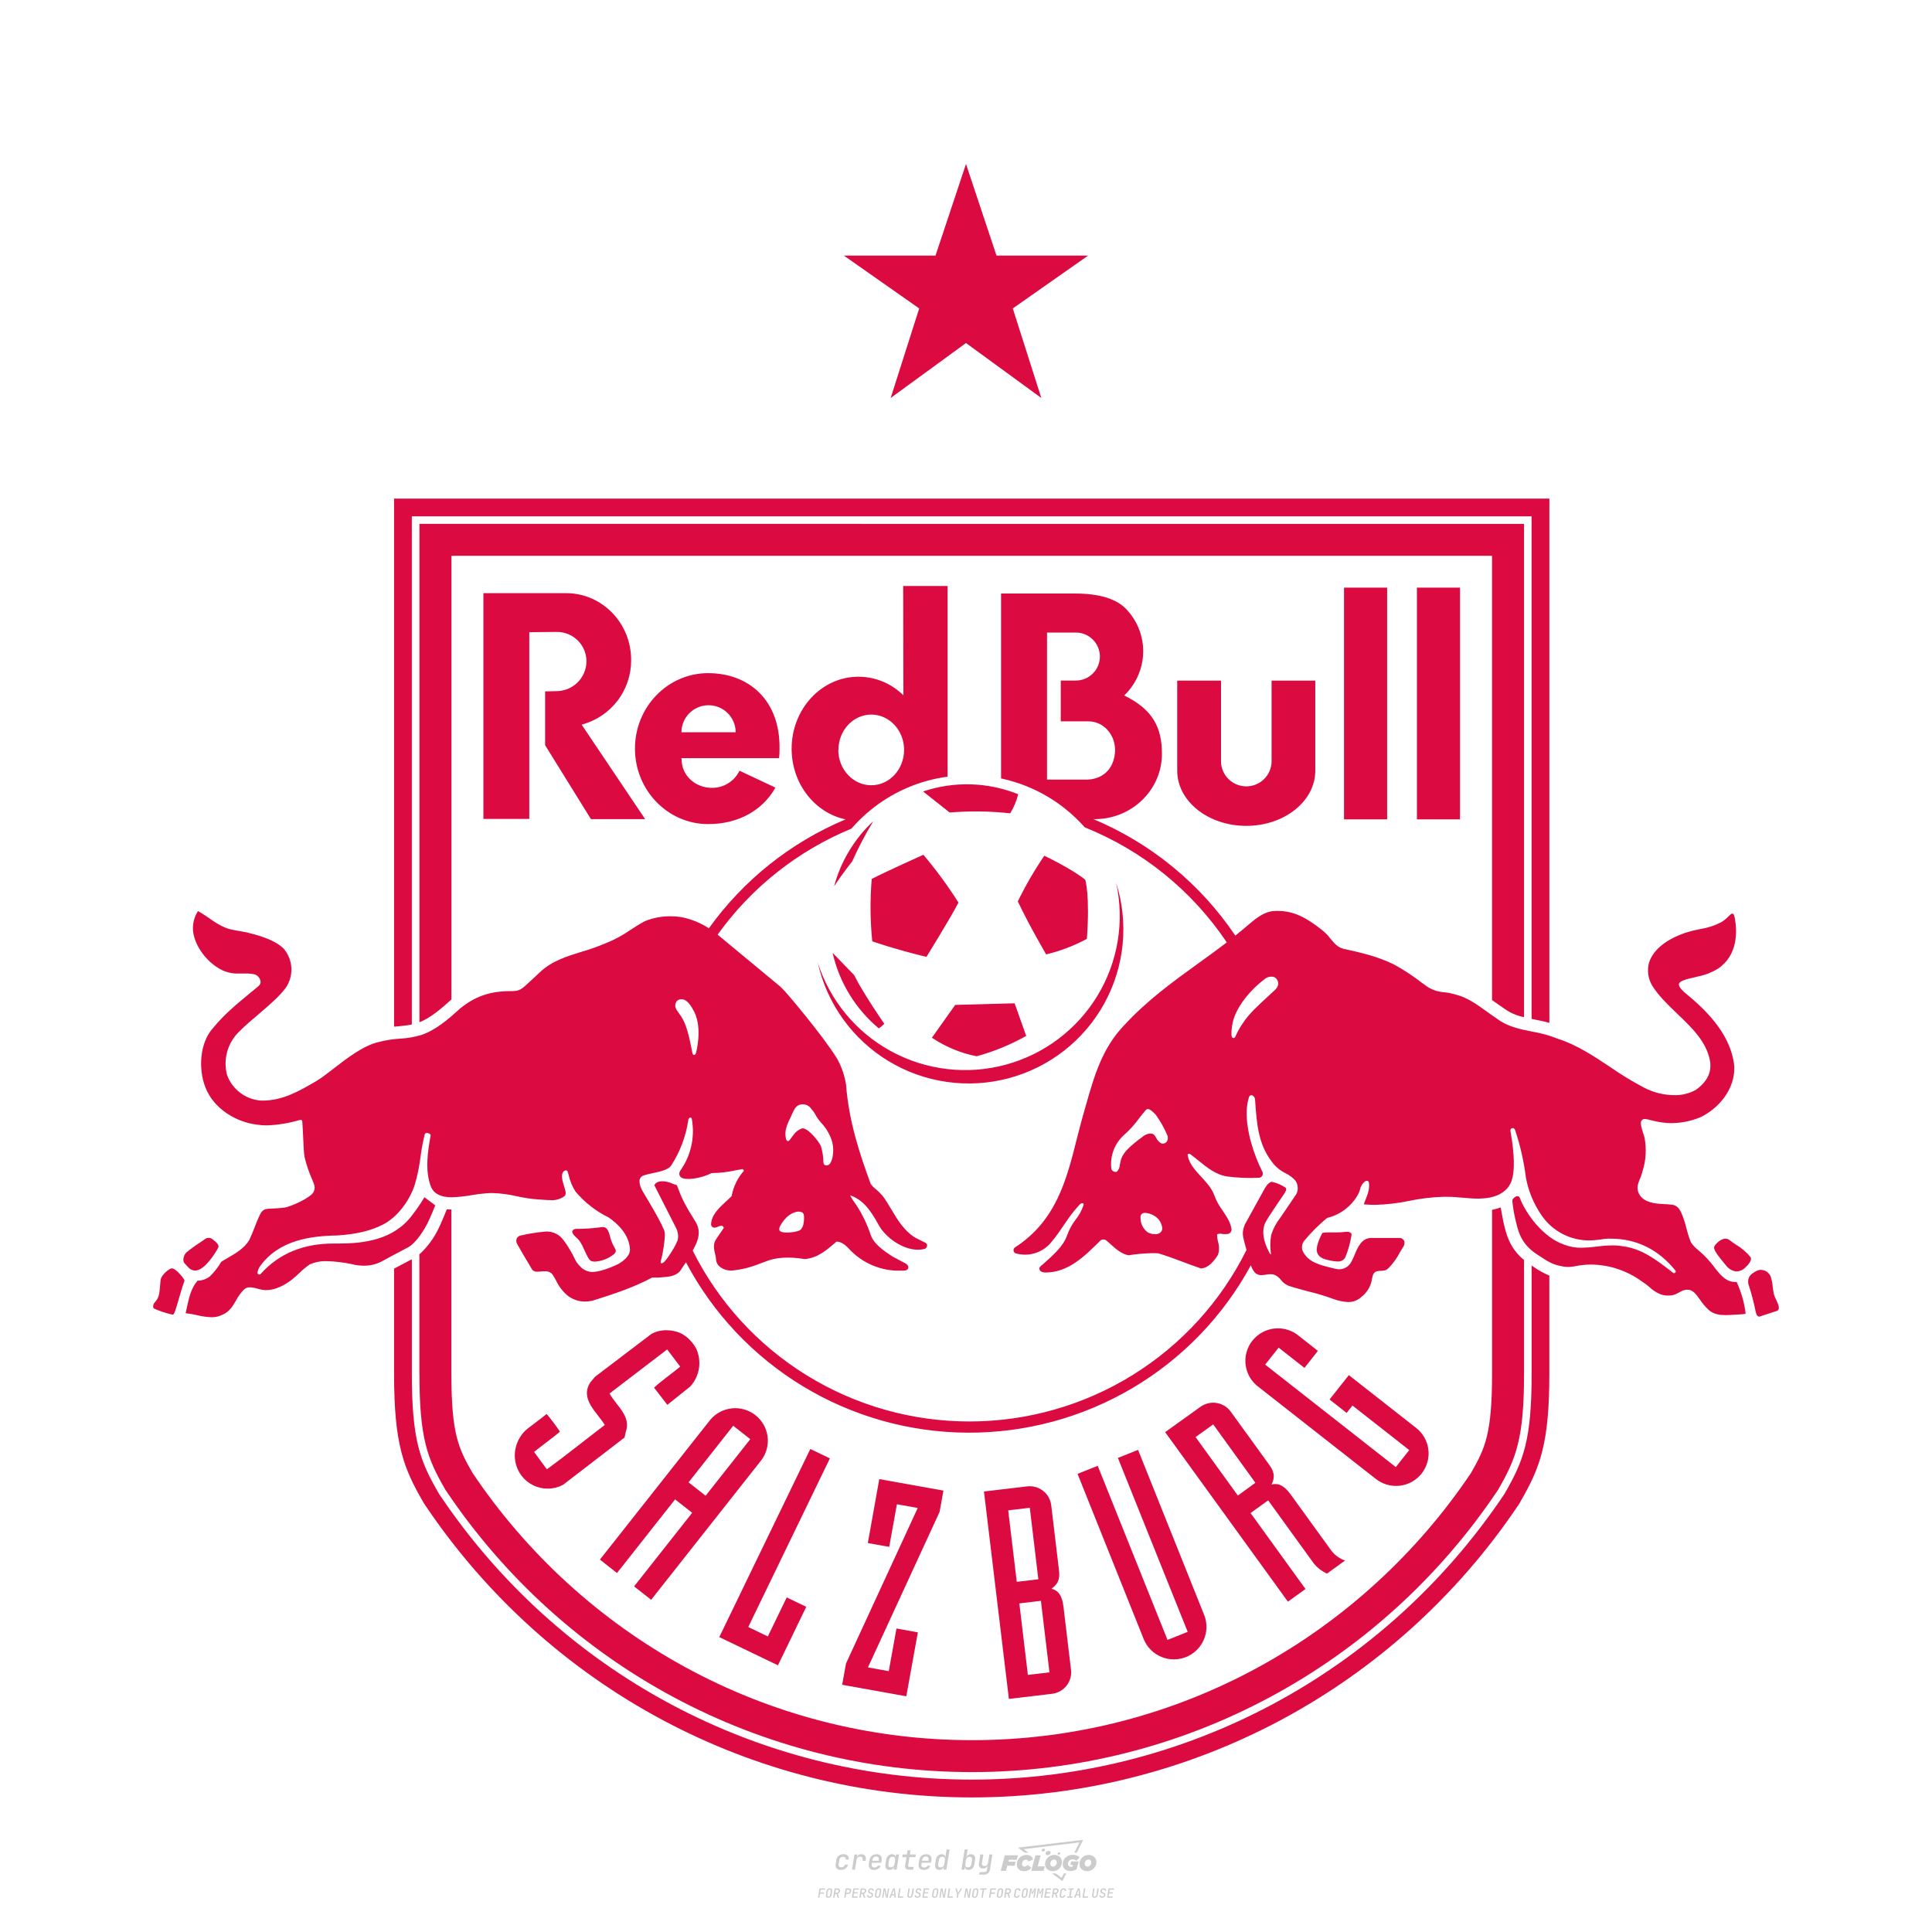<?xml version="1.0" encoding="UTF-8"?>
<svg data-name="图层_1" xmlns="http://www.w3.org/2000/svg" version="1.1" viewBox="0 0 800 800">
  <!-- Created by @FCLOGO 2024-12-14 GMT+8 13:07:04 . https://fclogo.top/ -->
<!-- FOR PERSONAL USE ONLY NOT FOR COMMERCIAL USE -->
  <path d="M348.219,774.301c-.786,0-1.375-.217-1.768-.652-.393-.435-.528-1.03-.406-1.786l.252-1.648c.122-.755.45-1.35.984-1.785.534-.435,1.194-.652,1.98-.652.755,0,1.329.199,1.722.595.393.397.551.938.475,1.625h-1.236c.03-.359-.055-.637-.257-.836-.202-.198-.498-.297-.887-.297-.42,0-.763.117-1.03.349-.267.233-.435.563-.503.99l-.263,1.659c-.069.435-.006.769.189,1.002.195.233.502.349.921.349.389,0,.715-.099.979-.297.263-.198.436-.48.521-.847h1.236c-.137.687-.467,1.231-.99,1.631-.523.401-1.162.6-1.917.6ZM352.797,774.187l.996-6.294h1.19l-.195,1.19c.336-.87.973-1.304,1.911-1.304.671,0,1.169.208,1.493.624.324.416.429.986.315,1.71l-.069.423h-1.27l.057-.32c.069-.45.011-.795-.171-1.036-.183-.24-.477-.361-.881-.361-.405,0-.74.122-1.007.366-.267.245-.435.588-.503,1.03l-.63,3.971h-1.236ZM361.906,774.301c-.77,0-1.346-.223-1.728-.669s-.515-1.036-.401-1.768l.252-1.648c.084-.488.257-.915.521-1.282s.601-.651,1.013-.852c.412-.202.873-.304,1.385-.304.77,0,1.349.224,1.734.669.385.446.517,1.036.395,1.768l-.172,1.121h-3.845l-.092.526c-.153.954.217,1.431,1.11,1.431.717,0,1.175-.248,1.373-.744h1.225c-.168.534-.503.96-1.007,1.276-.504.317-1.091.475-1.763.475ZM361.231,770.216l-.046.286,2.655-.012.046-.286c.069-.466.013-.822-.166-1.07-.179-.248-.486-.372-.921-.372-.443,0-.795.126-1.059.378-.263.252-.433.611-.509,1.076ZM368.326,774.301c-.633,0-1.103-.212-1.408-.635s-.397-1.001-.274-1.734l.274-1.774c.115-.733.393-1.312.836-1.74.442-.427.98-.641,1.613-.641.465,0,.83.119,1.093.354.263.236.391.557.383.962h.023l.172-1.202h1.236l-.996,6.294h-1.225l.195-1.201h-.023c-.122.412-.351.734-.687.967s-.74.349-1.213.349ZM368.932,773.226c.389,0,.715-.119.978-.355.263-.236.429-.572.498-1.007l.252-1.648c.069-.427.01-.761-.177-1.002-.187-.24-.475-.36-.864-.36-.397,0-.725.118-.984.354-.26.236-.423.572-.492,1.007l-.252,1.648c-.069.443-.013.78.166,1.013.179.233.471.349.876.349ZM376.348,774.187c-.572,0-.994-.157-1.264-.469-.271-.312-.361-.751-.269-1.316l.538-3.387h-1.739l.171-1.122h1.74l.275-1.716h1.236l-.275,1.716h2.472l-.183,1.122h-2.461l-.538,3.387c-.076.442.099.664.526.664h1.717l-.172,1.121h-1.774ZM382.504,774.301c-.77,0-1.346-.223-1.728-.669s-.515-1.036-.401-1.768l.252-1.648c.084-.488.257-.915.521-1.282s.601-.651,1.013-.852c.412-.202.873-.304,1.385-.304.77,0,1.349.224,1.734.669.385.446.517,1.036.395,1.768l-.172,1.121h-3.845l-.092.526c-.153.954.217,1.431,1.11,1.431.717,0,1.175-.248,1.373-.744h1.225c-.168.534-.503.96-1.007,1.276-.504.317-1.091.475-1.763.475ZM381.829,770.216l-.046.286,2.655-.012.046-.286c.069-.466.013-.822-.166-1.07-.179-.248-.486-.372-.921-.372-.443,0-.795.126-1.059.378-.263.252-.433.611-.509,1.076ZM388.924,774.301c-.633,0-1.101-.212-1.402-.635-.301-.423-.395-1.001-.28-1.734l.274-1.774c.115-.733.393-1.312.836-1.74.442-.427.98-.641,1.613-.641.465,0,.83.119,1.093.354.263.236.391.557.383.962h.023l.206-1.465.298-1.796h1.236l-1.327,8.354h-1.225l.195-1.201h-.023c-.122.412-.351.734-.687.967s-.74.349-1.213.349ZM389.531,773.226c.389,0,.715-.119.978-.355.263-.236.429-.572.498-1.007l.252-1.648c.076-.427.019-.761-.172-1.002-.191-.24-.48-.36-.87-.36-.397,0-.725.118-.984.354-.26.236-.423.572-.492,1.007l-.252,1.648c-.076.443-.023.78.16,1.013s.477.349.881.349ZM401.017,774.301c-.473,0-.839-.116-1.099-.349-.26-.233-.385-.555-.378-.967h-.011l-.195,1.201h-1.224l1.327-8.354h1.236l-.286,1.796-.274,1.465h.046c.122-.412.353-.735.692-.967.34-.232.742-.349,1.208-.349.633,0,1.1.214,1.402.641.301.428.395,1.007.281,1.74l-.275,1.774c-.115.733-.395,1.31-.841,1.734-.446.423-.982.635-1.608.635ZM400.766,773.226c.397,0,.723-.116.979-.349.256-.233.422-.571.498-1.013l.252-1.648c.069-.435.011-.77-.171-1.007-.183-.236-.473-.354-.87-.354-.389,0-.715.12-.979.36s-.429.574-.498,1.002l-.252,1.648c-.069.435-.011.771.172,1.007.183.236.473.355.87.355ZM405.469,776.247l.172-1.064h1.934c.641,0,1.007-.302,1.099-.905l.103-.675.206-1.19h-.035c-.122.42-.347.744-.675.973-.328.229-.729.343-1.201.343-.626,0-1.093-.201-1.402-.601s-.41-.944-.303-1.631l.584-3.605h1.236l-.561,3.479c-.061.412,0,.732.183.961s.465.343.847.343c.389,0,.717-.122.984-.366.267-.244.431-.584.492-1.018l.538-3.399h1.236l-1.007,6.409c-.099.603-.37,1.078-.812,1.425-.443.347-1.0.521-1.671.521h-1.946ZM417.787,770.085h3.221l.537-1.855h-5.466l-1.708,6.442h2.147l.586-2.099h3.026l.439-1.708h-3.026l.244-.781ZM424.229,772.916c-.586,0-1.025-.39-1.025-1.123,0-.878.634-1.757,1.611-1.757.488,0,.878.244,1.025.781l1.952-.83c-.293-1.171-1.269-1.903-2.635-1.903-2.782,0-4.148,2.147-4.148,3.904s1.269,2.83,3.075,2.83c1.367,0,2.342-.586,2.977-1.415l-1.513-1.171c-.39.439-.83.683-1.318.683ZM430.915,768.231h-2.147l-1.757,6.442h5.124l.488-1.855h-2.928l1.22-4.587ZM439.748,771.013c0-1.659-1.318-2.928-3.221-2.928-2.196,0-3.807,1.806-3.807,3.807,0,1.659,1.318,2.928,3.221,2.928,2.196,0,3.807-1.806,3.807-3.807ZM434.917,771.696c0-.83.586-1.708,1.513-1.708.781,0,1.171.537,1.171,1.22,0,.83-.586,1.708-1.513,1.708-.781,0-1.171-.537-1.171-1.22ZM443.213,772.233h1.074l-.195.683c-.146.049-.342.098-.586.098-.683,0-1.269-.39-1.269-1.22,0-1.025.732-1.903,1.952-1.903.586,0,1.123.244,1.513.586l1.367-1.367c-.439-.537-1.513-1.074-2.733-1.074-2.587,0-4.295,1.757-4.295,3.855,0,2.05,1.611,2.879,3.221,2.879.927,0,1.855-.293,2.489-.683l.927-3.319h-3.123l-.342,1.464ZM450.777,768.084c-2.196,0-3.807,1.806-3.807,3.807,0,1.659,1.318,2.928,3.221,2.928,2.196,0,3.807-1.806,3.807-3.807,0-1.659-1.318-2.928-3.221-2.928ZM450.338,772.916c-.781,0-1.171-.537-1.171-1.22,0-.83.586-1.708,1.513-1.708.781,0,1.171.537,1.171,1.22,0,.83-.586,1.708-1.513,1.708ZM437.942,767.499c-.049.293.098.488.439.488s.537-.195.634-.488c.049-.244-.098-.488-.439-.488s-.586.244-.634.488ZM432.135,765.498c-.439,0-.732.244-.781.586s.098.586.537.586.732-.244.781-.586c.098-.342-.098-.586-.537-.586ZM433.013,767.303c-.098.537.146.878.83.878.634,0,1.074-.39,1.171-.878s-.146-.878-.83-.878c-.683,0-1.074.39-1.171.878ZM439.602,777.552l-2.44-1.806h-1.513l4.246,3.172,1.611-3.172h-.976l-.927,1.806ZM425.839,767.157l-2.001-1.464,23.132-2.782-2.147,4.246h1.025l2.684-5.319-26.988,3.221,2.782,2.099h1.513ZM338.719,785.785l.609-3.832h2.32l-.084.519h-1.764l-.184,1.145h1.627l-.084.525h-1.617l-.257,1.643h-.567ZM342.97,785.838c-.357,0-.623-.101-.798-.302-.175-.201-.234-.473-.178-.816l.268-1.701c.056-.343.203-.615.441-.816.238-.201.535-.302.892-.302s.623.1.798.299c.175.199.236.471.184.814l-.268,1.706c-.056.343-.204.615-.444.816-.24.201-.538.302-.895.302ZM343.049,785.334c.193,0,.348-.052.467-.158.119-.105.194-.257.226-.457l.268-1.701c.032-.199.005-.352-.079-.457-.084-.105-.222-.158-.415-.158s-.347.052-.465.158c-.117.105-.192.257-.223.457l-.268,1.701c-.032.2-.005.352.079.457s.22.158.409.158ZM344.996,785.785l.609-3.832h1.202c.238,0,.439.046.604.139.165.093.283.223.357.391s.091.366.052.593c-.038.259-.14.484-.304.675-.165.191-.366.321-.604.391l.535,1.643h-.619l-.478-1.575h-.541l-.247,1.575h-.567ZM345.888,783.707h.635c.189,0,.349-.056.48-.168.131-.112.211-.262.239-.451.032-.193,0-.345-.094-.459-.095-.114-.236-.171-.425-.171h-.635l-.2,1.249ZM349.545,785.785l.609-3.832h1.254c.371,0,.651.105.84.315.189.21.255.49.199.84-.038.234-.122.438-.249.611s-.29.307-.488.402c-.198.095-.419.142-.664.142h-.693l-.241,1.522h-.567ZM350.432,783.754h.693c.192,0,.357-.059.493-.176.136-.117.22-.274.252-.47s-.002-.352-.1-.47-.245-.176-.441-.176h-.688l-.21,1.291ZM352.747,785.785l.609-3.832h2.252l-.079.504h-1.695l-.173,1.087h1.512l-.079.499h-1.512l-.194,1.239h1.69l-.079.504h-2.252ZM355.843,785.785l.609-3.832h1.202c.238,0,.439.046.604.139.165.093.283.223.357.391s.091.366.052.593c-.038.259-.14.484-.304.675-.165.191-.366.321-.604.391l.535,1.643h-.619l-.478-1.575h-.541l-.247,1.575h-.567ZM356.736,783.707h.635c.189,0,.349-.056.48-.168.131-.112.211-.262.239-.451.032-.193,0-.345-.094-.459-.095-.114-.236-.171-.425-.171h-.635l-.2,1.249ZM360.132,785.838c-.385,0-.674-.095-.866-.286-.192-.191-.264-.451-.215-.779h.567c-.028.175.011.312.116.412.105.1.266.149.483.149.203,0,.37-.049.501-.147.131-.098.211-.233.239-.404.021-.15.001-.279-.06-.386-.061-.107-.158-.181-.291-.223l-.457-.136c-.266-.08-.462-.217-.588-.409-.126-.192-.17-.42-.131-.682.035-.21.112-.394.231-.551s.273-.28.462-.367.402-.131.64-.131c.35,0,.616.095.798.286.182.191.248.444.2.759h-.567c.028-.168-.003-.3-.092-.396-.089-.096-.23-.144-.422-.144-.189,0-.343.045-.462.134-.119.089-.189.214-.21.375-.025.151-.007.279.052.386s.158.181.294.223l.467.147c.262.081.456.217.58.409.124.193.165.422.123.688-.035.217-.116.406-.241.567-.126.161-.288.286-.485.375-.198.089-.419.134-.664.134ZM363.265,785.838c-.357,0-.623-.101-.798-.302-.175-.201-.234-.473-.178-.816l.268-1.701c.056-.343.203-.615.441-.816.238-.201.535-.302.892-.302s.623.1.798.299c.175.199.236.471.184.814l-.268,1.706c-.056.343-.204.615-.444.816-.24.201-.538.302-.895.302ZM363.344,785.334c.193,0,.348-.052.467-.158.119-.105.194-.257.226-.457l.268-1.701c.032-.199.005-.352-.079-.457-.084-.105-.222-.158-.415-.158s-.347.052-.465.158c-.117.105-.192.257-.223.457l-.268,1.701c-.032.2-.005.352.079.457s.22.158.409.158ZM365.275,785.785l.609-3.832h.709l.619,3.186c.007-.098.017-.217.029-.357.012-.14.027-.285.045-.435.018-.151.037-.289.058-.415l.315-1.979h.525l-.609,3.832h-.709l-.614-3.186c-.007.095-.017.209-.029.344s-.027.276-.045.423c-.018.147-.037.283-.058.409l-.315,2.01h-.53ZM368.225,785.785l1.585-3.832h.745l.373,3.832h-.562l-.073-.971h-1.087l-.388.971h-.593ZM369.385,784.342h.871l-.089-1.102c-.018-.196-.03-.365-.037-.509-.007-.143-.011-.243-.011-.299-.018.056-.052.156-.102.299s-.115.311-.192.504l-.441,1.107ZM371.721,785.785l.609-3.832h.567l-.525,3.312h1.674l-.079.52h-2.247ZM376.678,785.838c-.367,0-.634-.101-.8-.302-.166-.201-.221-.475-.165-.821l.436-2.761h.567l-.436,2.755c-.032.196-.008.35.071.462.079.112.214.168.407.168.193,0,.347-.056.465-.168.117-.112.192-.266.223-.462l.435-2.755h.567l-.436,2.761c-.056.35-.2.625-.433.824-.233.199-.533.299-.9.299ZM379.844,785.838c-.385,0-.674-.095-.866-.286-.192-.191-.264-.451-.215-.779h.567c-.028.175.011.312.116.412.105.1.266.149.483.149.203,0,.37-.049.501-.147.131-.098.211-.233.239-.404.021-.15.001-.279-.06-.386-.061-.107-.158-.181-.291-.223l-.457-.136c-.266-.08-.462-.217-.588-.409-.126-.192-.17-.42-.131-.682.035-.21.112-.394.231-.551s.273-.28.462-.367.402-.131.64-.131c.35,0,.616.095.798.286.182.191.248.444.2.759h-.567c.028-.168-.003-.3-.092-.396-.089-.096-.23-.144-.422-.144-.189,0-.343.045-.462.134-.119.089-.189.214-.21.375-.025.151-.007.279.052.386s.158.181.294.223l.467.147c.262.081.456.217.58.409.124.193.165.422.123.688-.035.217-.116.406-.241.567-.126.161-.288.286-.485.375-.198.089-.419.134-.664.134ZM381.906,785.785l.609-3.832h2.252l-.079.504h-1.695l-.173,1.087h1.512l-.079.499h-1.512l-.194,1.239h1.69l-.079.504h-2.252ZM386.943,785.838c-.357,0-.623-.101-.798-.302-.175-.201-.234-.473-.178-.816l.268-1.701c.056-.343.203-.615.441-.816.238-.201.535-.302.892-.302s.623.1.798.299c.175.199.236.471.184.814l-.268,1.706c-.056.343-.204.615-.444.816-.24.201-.538.302-.895.302ZM387.021,785.334c.193,0,.348-.052.467-.158.119-.105.194-.257.226-.457l.268-1.701c.032-.199.005-.352-.079-.457-.084-.105-.222-.158-.415-.158s-.347.052-.465.158c-.117.105-.192.257-.223.457l-.268,1.701c-.032.2-.005.352.079.457s.22.158.409.158ZM388.953,785.785l.609-3.832h.709l.619,3.186c.007-.098.017-.217.029-.357.012-.14.027-.285.045-.435.018-.151.037-.289.058-.415l.315-1.979h.525l-.609,3.832h-.709l-.614-3.186c-.007.095-.017.209-.029.344s-.027.276-.045.423c-.018.147-.037.283-.058.409l-.315,2.01h-.53ZM392.249,785.785l.609-3.832h.567l-.525,3.312h1.674l-.079.52h-2.247ZM396.117,785.785l.22-1.412-.751-2.42h.577l.446,1.449c.028.095.05.184.066.268.016.084.025.147.029.189.018-.042.046-.105.087-.189.04-.084.088-.173.144-.268l.898-1.449h.598l-1.528,2.42-.22,1.412h-.567ZM399.217,785.785l.609-3.832h.709l.619,3.186c.007-.098.017-.217.029-.357.012-.14.027-.285.044-.435.018-.151.037-.289.058-.415l.315-1.979h.525l-.609,3.832h-.709l-.614-3.186c-.007.095-.017.209-.029.344s-.027.276-.045.423c-.018.147-.037.283-.058.409l-.315,2.01h-.53ZM403.505,785.838c-.357,0-.623-.101-.798-.302-.175-.201-.234-.473-.178-.816l.268-1.701c.056-.343.203-.615.441-.816.238-.201.535-.302.892-.302.357,0,.623.1.798.299.175.199.236.471.184.814l-.268,1.706c-.056.343-.204.615-.444.816-.239.201-.538.302-.895.302ZM403.584,785.334c.193,0,.348-.052.467-.158.119-.105.194-.257.226-.457l.268-1.701c.032-.199.005-.352-.079-.457-.084-.105-.222-.158-.415-.158-.193,0-.347.052-.465.158-.117.105-.191.257-.223.457l-.268,1.701c-.032.2-.005.352.079.457.084.105.22.158.409.158ZM406.381,785.785l.525-3.312h-1.023l.084-.519h2.619l-.084.519h-1.029l-.525,3.312h-.567ZM409.518,785.785l.609-3.832h2.32l-.084.519h-1.764l-.184,1.145h1.627l-.084.525h-1.617l-.257,1.643h-.567ZM413.769,785.838c-.357,0-.623-.101-.798-.302-.175-.201-.234-.473-.178-.816l.268-1.701c.056-.343.203-.615.441-.816.238-.201.535-.302.892-.302.357,0,.623.1.798.299.175.199.236.471.184.814l-.268,1.706c-.056.343-.204.615-.444.816-.239.201-.538.302-.895.302ZM413.848,785.334c.193,0,.348-.052.467-.158.119-.105.194-.257.226-.457l.268-1.701c.032-.199.005-.352-.079-.457-.084-.105-.222-.158-.415-.158-.193,0-.347.052-.465.158-.117.105-.191.257-.223.457l-.268,1.701c-.032.2-.005.352.079.457.084.105.22.158.409.158ZM415.795,785.785l.609-3.832h1.202c.238,0,.439.046.604.139.164.093.283.223.357.391s.091.366.053.593c-.039.259-.14.484-.304.675-.165.191-.366.321-.604.391l.535,1.643h-.619l-.478-1.575h-.541l-.247,1.575h-.567ZM416.688,783.707h.635c.189,0,.349-.056.48-.168.131-.112.211-.262.239-.451.032-.193,0-.345-.095-.459-.094-.114-.236-.171-.425-.171h-.635l-.199,1.249ZM420.905,785.838c-.36,0-.631-.101-.811-.302-.18-.201-.242-.473-.186-.816l.268-1.701c.056-.346.206-.619.449-.819s.545-.299.906-.299c.357,0,.625.101.806.302.18.201.242.473.186.816h-.567c.031-.199.003-.352-.087-.457-.089-.105-.228-.158-.417-.158-.193,0-.351.052-.475.158-.124.105-.202.255-.234.451l-.268,1.706c-.032.2-.003.352.087.457.089.105.23.158.423.158s.35-.052.472-.158.199-.257.231-.457h.567c-.035.228-.115.425-.239.593s-.281.298-.47.388c-.189.091-.402.136-.64.136ZM424.034,785.838c-.357,0-.623-.101-.798-.302-.175-.201-.234-.473-.178-.816l.268-1.701c.056-.343.203-.615.441-.816.238-.201.535-.302.892-.302.357,0,.623.1.798.299.175.199.236.471.184.814l-.268,1.706c-.056.343-.204.615-.444.816-.239.201-.538.302-.895.302ZM424.112,785.334c.193,0,.348-.052.467-.158.119-.105.194-.257.226-.457l.268-1.701c.032-.199.005-.352-.079-.457-.084-.105-.222-.158-.415-.158-.193,0-.347.052-.465.158-.117.105-.191.257-.223.457l-.268,1.701c-.032.2-.005.352.079.457.084.105.22.158.409.158ZM425.965,785.785l.609-3.832h.687l.184,1.228c.021.119.037.23.047.333.011.103.019.183.026.239.018-.056.047-.136.089-.241.042-.105.091-.217.147-.336l.567-1.223h.709l-.609,3.832h-.535l.204-1.291c.025-.168.058-.352.1-.554.042-.201.087-.404.136-.609s.096-.4.142-.585c.045-.185.087-.348.126-.488l-.855,1.863h-.551l-.283-1.863c-.004.136-.011.295-.021.475s-.024.372-.039.575c-.016.203-.035.407-.058.611-.023.205-.048.396-.076.575l-.205,1.291h-.54ZM429.115,785.785l.609-3.832h.687l.184,1.228c.021.119.037.23.047.333.011.103.019.183.026.239.018-.056.047-.136.089-.241.042-.105.091-.217.147-.336l.567-1.223h.709l-.609,3.832h-.535l.204-1.291c.025-.168.058-.352.1-.554.042-.201.087-.404.136-.609s.096-.4.142-.585c.045-.185.087-.348.126-.488l-.855,1.863h-.551l-.283-1.863c-.004.136-.011.295-.021.475s-.024.372-.039.575c-.016.203-.035.407-.058.611-.023.205-.048.396-.076.575l-.205,1.291h-.54ZM432.411,785.785l.609-3.832h2.252l-.079.504h-1.696l-.173,1.087h1.512l-.079.499h-1.512l-.194,1.239h1.69l-.079.504h-2.252ZM435.507,785.785l.609-3.832h1.202c.238,0,.439.046.604.139.164.093.283.223.357.391s.091.366.053.593c-.039.259-.14.484-.304.675-.165.191-.366.321-.604.391l.535,1.643h-.619l-.478-1.575h-.541l-.247,1.575h-.567ZM436.4,783.707h.635c.189,0,.349-.056.48-.168.131-.112.211-.262.239-.451.032-.193,0-.345-.095-.459-.094-.114-.236-.171-.425-.171h-.635l-.199,1.249ZM439.801,785.838c-.36,0-.631-.101-.811-.302-.18-.201-.242-.473-.186-.816l.268-1.701c.056-.346.206-.619.449-.819s.545-.299.906-.299c.357,0,.625.101.806.302.18.201.242.473.186.816h-.567c.031-.199.003-.352-.087-.457-.089-.105-.228-.158-.417-.158-.193,0-.351.052-.475.158-.124.105-.202.255-.234.451l-.268,1.706c-.032.2-.003.352.087.457.089.105.23.158.423.158s.35-.052.472-.158.199-.257.231-.457h.567c-.035.228-.115.425-.239.593s-.281.298-.47.388c-.189.091-.402.136-.64.136ZM441.879,785.785l.079-.504h.777l.446-2.824h-.777l.084-.504h2.126l-.084.504h-.777l-.446,2.824h.777l-.079.504h-2.126ZM444.74,785.785l1.585-3.832h.745l.373,3.832h-.562l-.073-.971h-1.087l-.388.971h-.593ZM445.9,784.342h.871l-.089-1.102c-.017-.196-.03-.365-.037-.509-.007-.143-.01-.243-.01-.299-.018.056-.052.156-.102.299s-.115.311-.192.504l-.441,1.107ZM448.235,785.785l.609-3.832h.567l-.525,3.312h1.674l-.079.52h-2.247ZM453.193,785.838c-.368,0-.634-.101-.8-.302-.166-.201-.221-.475-.165-.821l.436-2.761h.567l-.436,2.755c-.032.196-.008.35.071.462.079.112.214.168.407.168s.347-.056.465-.168c.117-.112.192-.266.223-.462l.436-2.755h.567l-.436,2.761c-.056.35-.2.625-.433.824-.233.199-.533.299-.9.299ZM456.358,785.838c-.385,0-.674-.095-.866-.286-.193-.191-.264-.451-.215-.779h.567c-.028.175.011.312.115.412.105.1.266.149.483.149.203,0,.37-.049.501-.147s.211-.233.239-.404c.021-.15.001-.279-.06-.386s-.158-.181-.291-.223l-.457-.136c-.266-.08-.462-.217-.588-.409-.126-.192-.17-.42-.131-.682.035-.21.112-.394.231-.551s.273-.28.462-.367c.189-.087.402-.131.64-.131.35,0,.616.095.798.286.182.191.248.444.199.759h-.567c.028-.168-.003-.3-.092-.396-.089-.096-.23-.144-.423-.144-.189,0-.343.045-.462.134-.119.089-.189.214-.21.375-.025.151-.007.279.052.386s.158.181.294.223l.467.147c.262.081.456.217.58.409.124.193.165.422.124.688-.035.217-.116.406-.241.567-.126.161-.288.286-.485.375-.198.089-.419.134-.664.134ZM458.421,785.785l.609-3.832h2.252l-.079.504h-1.696l-.173,1.087h1.512l-.079.499h-1.512l-.194,1.239h1.69l-.079.504h-2.252Z" style="fill: #ccc;"/>
  <path d="M462.16,365.501c3.558,16.043.773,32.835-7.775,46.883-8.549,14.047-22.203,24.266-38.12,28.531-15.917,4.265-32.87,2.246-47.331-5.636-14.462-7.883-25.316-21.02-30.305-36.68,1.867,8.419,5.427,16.374,10.464,23.384,5.037,7.01,11.446,12.93,18.841,17.402,7.395,4.472,15.623,7.405,24.186,8.619,8.563,1.215,17.285.688,25.638-1.55,8.353-2.238,16.165-6.14,22.963-11.471,6.799-5.331,12.443-11.98,16.592-19.545,4.149-7.566,6.718-15.891,7.551-24.473.833-8.583-.087-17.244-2.705-25.462h0ZM382.254,327.743l10.972,8.7c8.345-.694,16.737-.581,25.061.336,1.522-2.443,2.646-5.111,3.329-7.905-12.561-5.054-26.522-5.465-39.361-1.156v.025ZM363.889,425.83c.828-.544,1.593-1.177,2.281-1.889,0,0-8.864-12.789-12.468-20.147,0,0-5.897-6.078-8.94-9.247,2.76,12.237,9.481,23.229,19.126,31.283ZM424.931,428.95l-4.8-13.498-24.599.659-9.65,13.585c5.598,3.761,11.892,6.373,18.514,7.681,7.167-1.956,14.064-4.785,20.534-8.426h0ZM450.053,388.767c1.334-18.245-.673-24.485-.673-24.485-5.423-4.449-16.956-9.943-16.956-9.943-4.113,6.032-7.78,12.354-10.972,18.917,4.987,10.465,11.744,21.936,11.744,21.936,5.875-1.404,11.541-3.563,16.857-6.425h0ZM396.878,373.741c-4.382-6.923-9.235-13.538-14.525-19.799,0,0-15.634,7.01-21.394,10.018-.716,8.593-.64,17.234.224,25.814,0,0,9.089,3.231,22.442,6.45-.05,0,9.824-15.797,13.253-22.484ZM345.387,366.98c1.247-1.864,4.152-6.115,7.481-10.291,2.571-5.721,5.486-11.283,8.727-16.654-7.817,7.301-13.431,16.633-16.208,26.946ZM261.34,273.23c0-15.25-12.044-27.617-26.905-27.617h-34.274v93.489h19.001v-77.331l11.333-.099c1.621-.021,3.229.28,4.732.886,1.502.606,2.869,1.505,4.018,2.644,1.149,1.139,2.059,2.495,2.676,3.989.618,1.494.929,3.095.918,4.711-.018,1.641-.361,3.262-1.011,4.77-.649,1.507-1.592,2.872-2.772,4.015-1.181,1.143-2.578,2.041-4.109,2.643-1.531.603-3.167.896-4.812.865l-4.413.099v22.272l18.976,30.624h22.442l-26.294-39.126c5.921-1.567,11.15-5.056,14.862-9.915,3.712-4.858,5.694-10.811,5.636-16.918h0ZM293.21,278.736c-16.719,0-30.284,13.983-30.284,31.233s13.565,31.271,30.297,31.271c12.767,0,22.716-5.891,27.853-15.113l-14.874-6.997c-1.028,2.157-2.657,3.974-4.694,5.233s-4.393,1.905-6.789,1.864c-6.882,0-12.468-5.208-12.468-11.633,0-.423-.162-.249-.113-.659h40.471c.128-1.305.186-2.616.175-3.927.274-20.247-12.854-31.271-29.574-31.271ZM282.176,303.208c0-2.966,1.183-5.811,3.287-7.909,2.104-2.098,4.958-3.276,7.935-3.276s5.83,1.178,7.935,3.276c2.104,2.098,3.286,4.943,3.286,7.909h-22.442ZM574.383,243.327h-17.854v95.95h17.854v-95.95ZM604.567,243.327h-17.854v95.95h17.854v-95.95ZM526.532,315.538c-.094,2.705-1.237,5.268-3.19,7.148-1.953,1.881-4.562,2.932-7.277,2.932s-5.324-1.051-7.276-2.932c-1.953-1.88-3.096-4.443-3.19-7.148v-33.707h-18.141v37.286c0,12.628,12.805,22.856,28.589,22.856s28.588-10.229,28.588-22.856v-37.286h-18.104v33.707ZM173.679,216.928v206.379c4.588-1.827,8.889-5.506,13.254-9.458v-183.709h430.887v183.945l.685.497c1.359.97,2.743,1.976,4.127,2.871l.187.124.175.137c2.416,1.716,5.17,2.902,8.079,3.48v-204.266H173.679ZM173.68,568.785c0,26.672,3.217,35.037,10.56,47.764l.224.398.262.373c48.998,72.931,130.363,116.469,217.663,116.469s168.639-43.501,217.65-116.469l.249-.373.224-.385c7.343-12.727,10.56-21.129,10.56-47.776v-47.03c-6.047-4.972-7.393-10.85-8.415-15.225l-.287-1.243v-.112c-.461-2.324-.761-3.977-.947-5.208-1.165.441-2.367.778-3.591,1.007v67.786c0,25.093-2.917,30.997-8.727,41.188-44.884,66.743-120.676,110.615-206.641,110.615s-161.869-43.848-206.754-110.59c-5.872-10.192-8.802-16.158-8.802-41.189v-67.96c-.649,0-1.247,0-1.883-.075l-.187.447c-.499,1.243-2.144,5.307-3.229,7.457-1.921,4.068-4.623,7.721-7.955,10.751v49.392l.025-.013ZM634.216,524.029v44.744c0,27.43-3.341,36.043-10.972,49.329l-.274.485-.312.46c-49.597,73.801-131.934,117.849-220.268,117.849s-170.697-44.048-220.281-117.849l-.312-.46-.287-.497c-7.63-13.236-10.972-21.899-10.972-49.317v-47.341l-2.132,1.118-.337.187c-1.446.746-3.129,1.628-4.887,2.585v43.5c0,29.059,3.828,38.877,11.957,52.971l.411.709.449.671c50.956,75.815,135.587,121.105,226.391,121.105s175.41-45.278,226.365-121.105l.461-.671.374-.734c8.129-14.082,11.957-23.901,11.957-52.971v-40.604c-2.289-.952-4.463-2.157-6.483-3.592l-.848-.572ZM165.539,424.91c1.795-.187,3.479-.373,4.987-.683v-210.431h463.678v208.106l1.334.273c1.907.385,3.952.795,6.022,1.355v-217.067H163.182v218.659l2.082-.187.275-.025ZM559.433,510.618c-.219-.196-.475-.345-.754-.439-.279-.094-.574-.131-.867-.108-.178-.013-.357-.013-.536,0-1.294.168-2.598.251-3.903.249h-3.503c-.706-.01-1.412.048-2.107.174h-.15l-.075.124c-.1.187-2.606,4.574-2.269,7.321.362,2.983,3.417,3.592,5.723,4.051.9.21,1.819.327,2.743.348.652.081,1.315-.033,1.903-.327.588-.294,1.076-.756,1.401-1.326,1.213-2.948,2.079-6.026,2.581-9.172.042-.153.048-.315.016-.47-.033-.156-.102-.301-.203-.425ZM724.809,520.474c-1.671-2.023-3.683-3.735-5.949-5.058-.797-.498-1.563-1.042-2.297-1.628l-.399-.285c-.449-.388-1.032-.6-1.633-.597-2.253,0-4.734,2.697-4.784,3.641,0,1.355,1.867,3.729,4.411,6.786l.551.647c.487.672,1.101,1.239,1.816,1.666.709.427,1.5.706,2.322.82h0c.728.003,1.449-.143,2.114-.427.671-.284,1.272-.702,1.778-1.226.943-.883,2.993-3.008,2.069-4.338ZM735.403,538.049c-.354-.685-.645-1.401-.873-2.138-.222-1.007-.361-2.076-.487-3.095-.114-1.516-.424-3.011-.918-4.449-.367-.749-.937-1.383-1.639-1.832s-1.519-.697-2.354-.716c-.576-.004-1.145.128-1.658.385-2.493,1.243-3.949,2.561-3.55,5.357,1.19,3.603,2.171,7.272,2.943,10.987.095.622.506,2.623,1.481,2.623h.228l7.126-2.337c.171-.044.323-.125.456-.236.133-.112.24-.253.31-.41.411-.982-.342-2.585-1.063-4.139ZM254.422,516.547c-.218-.363-.418-.736-.598-1.118-.536-1.14-.954-2.331-1.247-3.555-.635-2.212-1.184-4.114-3.565-3.729-3.448.486-6.928.723-10.411.708,0,0-1.247,0-1.558.808-.312.808.523,1.79,1.508,2.684.569.487,1.083,1.032,1.534,1.628.761,1.215,1.42,2.491,1.97,3.815,1.009,2.212,1.87,4.114,2.88,4.425.465.141.948.208,1.433.199,2.848-.208,5.567-1.265,7.805-3.033,1.247-1.131.835-1.852.249-2.834ZM87.953,513.104l-.187-.149c-.426-.272-.925-.407-1.431-.389-.505.018-.994.188-1.4.489l-1.795,1.243c-2.059,1.314-4.041,2.746-5.935,4.287-.742.73-1.187,1.709-1.247,2.747-.096.583.038,1.18.374,1.666.174.199,1.683,1.877,2.007,2.15.665.597,1.524.937,2.419.957.71-.02,1.405-.203,2.032-.535,3.666-1.852,7.481-8.638,7.618-9.035.399-1.156-.86-2.163-2.456-3.431ZM75.833,529.2c-.748-1.069-3.267-4.002-4.675-4.002-.119,0-.237.021-.349.062-1.957.807-4.214,3.331-4.326,4.835-.499,6.587-.686,7.283-2.494,9.296-.499.559-.848,1.852-.274,2.424,2.478,1.114,5.064,1.972,7.718,2.56h.137c.598-.173,1.072-1.653,2.381-6.214.711-2.486,1.509-5.208,2.406-7.718.062-.162.075-.411-.524-1.243ZM722.803,543.704c-.551-4.38-1.766-8.651-3.607-12.665l-.089-.211h-.222c-4.126.261-6.695-3.082-9.164-6.301-1.854-2.491-3.993-4.761-6.373-6.761-1.247-.937-2.323-2.076-3.19-3.368-.747-1.886-1.361-3.821-1.835-5.792-.437-1.616-.848-3.132-1.247-4.176-.089-.211-.171-.423-.247-.646-.749-1.989-1.659-4.462-4.24-4.897-1.34-.183-2.688-.291-4.039-.323-3.741-.161-7.481-.807-9.401-3.467-1.783-2.486-1.047-4.723,0-7.159.411-.972.748-1.973,1.01-2.995,1.418-4.52,1.688-9.32.785-13.97-.162-.633-.374-1.243-.573-1.864-.549-1.628-1.247-4.101-.773-4.86.129-.301.354-.551.64-.711.287-.16.618-.22.943-.172.723.043,1.436.185,2.119.423.511.137.911.211,1.384.323,2.338.583,4.734.904,7.144.957,4.256.007,8.469-.839,12.392-2.485,7.183-3.481,14.264-11.31,13.916-21.005-.949-9.831-7.043-19.327-18.701-29.046l-.873-.721c-1.512-1.243-3.319-2.809-3.369-4.213-.049-1.404,3.565-2.237,5.849-2.759l1.392-.323.589-.162c2.949-.577,5.765-1.671,8.328-3.231,8.29-5.543,7.98-15.337,7.043-20.719,0-.137-.076-.323-.127-.522-.145-.696-.335-1.578-.981-1.578-.24.013-.462.121-.626.298l-.759.696c-.956.996-2.038,1.869-3.215,2.598-2.772,1.417-5.759,2.378-8.841,2.846-1.974.368-3.924.858-5.835,1.466-8.229,2.834-13.34,6.985-15.174,12.354-.441,1.627-.546,3.327-.308,4.995.237,1.669.814,3.272,1.692,4.712,2.693,4.238,6.596,7.954,10.361,11.559,5.935,5.667,12.067,11.521,13.491,19.488.772,4.636-1.12,8.539-5.771,11.919-2.74,1.551-5.854,2.329-9.003,2.249-4.389-.029-8.708-1.107-12.593-3.144-4.829-2.551-9.496-5.394-13.976-8.514-6.77-4.511-13.777-9.172-21.544-11.646-3.446-1.395-7.038-2.399-10.71-2.995-5.137-1.044-10.448-2.113-14.7-5.431-1.459-.958-2.917-2.001-4.314-3.021-3.877-2.784-7.867-5.668-12.393-6.811-1.626-.503-3.295-.852-4.987-1.044-2.465-.144-4.853-.904-6.945-2.212-.973-.683-1.945-1.404-2.917-2.113-3.482-2.69-7.176-5.097-11.046-7.196-6.396-3.182-13.228-4.822-20.846-6.475-2.431-.572-3.94-2.411-5.548-4.35-1.016-1.368-2.225-2.583-3.591-3.604-5.872-4.649-11.221-7.731-18.054-7.731-.635,0-1.247,0-1.92.075-3.603.248-7.119,2.971-9.463,4.971-2.032,1.778-4.127,3.493-6.234,5.17-14.456-21.45-34.89-38.217-58.785-48.236h1.122c15.111-.261,27.279-12.316,27.279-27.007,0-10.689-3.591-18.32-15.622-24.186,2.467-2.364,4.434-5.196,5.785-8.329,1.351-3.133,2.059-6.505,2.082-9.916.011-6.22-2.28-12.225-6.433-16.866-4.251-4.971-11.794-7.109-21.98-7.109h-30.447v76.585c9.691,2.057,18.766,6.338,26.507,12.504h0c.686.547,1.359,1.118,2.032,1.69l.374.323c.537.485,1.073.97,1.596,1.467l.424.397c1.297,1.235,2.543,2.523,3.74,3.865,23.957,9.628,44.448,26.23,58.798,47.64-3.803,2.908-7.655,5.704-11.446,8.426-10.61,7.656-21.569,15.574-30.945,25.777-9.213,9.483-12.567,21.34-15.822,32.8-.473,1.69-.947,3.381-1.446,5.071-.873,3.119-1.683,6.351-2.493,9.47-4.227,16.915-8.603,33.794-25.547,44.743-.216.146-.386.349-.493.586-.106.237-.145.499-.112.756.034.258.139.501.302.703.164.202.381.354.626.441,2.618.735,5.394.697,7.99-.11,2.596-.808,4.901-2.35,6.635-4.439,4.426-5.17,6.67-10.167,11.794-15.635.175-.174.761-.734,1.247-.585.487.149.511.311.337.932-.744,2.169-1.863,4.192-3.304,5.978-1.45,1.879-2.591,3.977-3.379,6.215-1.633,4.847-6.234,8.7-10.174,12.23-.373.245-.713.537-1.01.87-.374.46-.361.671-.361.671-.112,1.069.735,1.716,2.493,1.79,9.5,0,16.208-6.725,22.779-13.237.144-.142.315-.253.504-.326.189-.073.391-.106.593-.096.359-.038.721.022,1.047.174.778.578,1.516,1.209,2.207,1.889,2.132,1.902,4.339,3.865,7.207,4.449h.099c3.239-.513,6.509-.803,9.787-.87.91,0,1.807,0,2.581.087,3.466,1.044,6.932,2.337,10.274,3.591,2.356.895,4.8,1.802,7.244,2.635h.063c3.154-.112,5.436-3.045,7.082-5.642.568-1.754.568-3.641,0-5.394-.249-1.017-.375-2.061-.374-3.107.72-.262,1.502-.301,2.244-.112.742.087,1.49.087,2.232,0,.249-.057.483-.162.69-.31.208-.148.384-.335.518-.552.134-.216.225-.456.265-.707.041-.251.032-.507-.028-.755-.623-3.157-2.207-5.108-3.74-7.532-1.422-1.895-2.556-3.989-3.367-6.215-1.047-2.896-3.266-5.294-5.398-7.619-2.494-2.684-4.813-5.232-5.511-8.464,0,0-.225-.683,0-.945.224-.261.91,0,.91,0,1.135.833,2.281,1.752,3.391,2.66,3.591,2.909,7.318,5.928,11.844,6.612,4.417.589,8.877.776,13.328.559.256-.025.504-.108.725-.24.221-.133.41-.313.553-.526.143-.214.237-.456.275-.711.037-.254.018-.514-.057-.76-1.986-3.938-3.586-8.059-4.775-12.304-.96-3.343-3.067-12.156-.91-18.792.048-.242.176-.461.363-.621.188-.16.425-.253.671-.262h.162c.357.139.668.371.901.674.233.302.378.663.421,1.042l.062.87c.636,9.048,1.247,17.599,6.795,24.858,1.456,2.05,3.401,3.708,5.661,4.822,1.553.746,2.953,1.774,4.127,3.033.568.796.918,1.726,1.014,2.698.096.973-.064,1.953-.465,2.845l-6.808,10.018c-1.689,2.157-2.958,4.61-3.74,7.233-.384,2.431-.413,4.905-.087,7.345v.571c-.218-.128-.392-.318-.499-.547-2.743-4.972-3.304-9.148-1.908-12.429.911-2.088,6.446-9.943,8.067-12.428.524-.82.935-1.653.499-2.225-1.744-1.211-3.716-2.057-5.798-2.486-.07-.013-.142-.013-.212,0-.921.387-1.681,1.075-2.157,1.952-.125.174-.237.348-.387.534l-8.391,15.201-.187.559c-.618,1.45-.792,3.05-.499,4.599.374,1.84.911,3.729,1.372,5.382-10.571,21.296-26.898,39.227-47.14,51.773-20.243,12.546-43.597,19.207-67.433,19.234-23.835.027-47.206-6.581-67.477-19.08-20.271-12.499-36.638-30.393-47.258-51.666.436-.82.873-1.64,1.247-2.486,1.658-3.393,1.671-6.711,0-9.321-4.9-7.818-5.773-9.868-7.768-15.188l-.063-.149h-.149c-.586-.174-1.159-.398-1.708-.609-1.226-.57-2.551-.899-3.903-.97h-.187c-1.683,0-2.818.572-3.279,1.504l-.075.149,8.889,17.475c.787,1.464,1.092,3.138.873,4.785-.337,2.05-4.7,8.874-6.01,9.744-.22.181-.489.293-.773.323-.1,0-.561-.087-.262-1.119.823-2.821,1.87-9.495,1.583-11.646-.311-2.486-7.755-14.753-8.067-15.275l-.137-.223c-1.147-1.864-2.344-3.803-2.232-6.078.051-.463.237-.901.533-1.261.297-.36.692-.626,1.138-.766,1.258-.42,2.545-.744,3.853-.969,3.167-.696,6.433-1.405,7.593-3.17,3.684-5.695,6.099-12.111,7.082-18.817,0-.348.312-.994.798-.994.487,0,.586.099.699.771.639,3.684.539,7.458-.293,11.104s-2.381,7.091-4.557,10.137c-.318.502-.433,1.106-.325,1.69.137.456.422.854.811,1.131,1.721,1.156,7.942.497,12.468-1.877,3.313-.029,6.614-.404,9.85-1.118.997-.187,1.995-.373,2.967-.535.289.14.511.385.623.683-2.638,2.97-4.402,6.609-5.099,10.515-.736.758-1.546,1.491-2.344,2.212-2.893,2.648-6.022,5.606-6.159,9.384-.013.188.011.377.075.554.063.178.161.341.29.478.129.138.285.247.458.323.173.075.36.113.549.113.519-.029,1.025-.169,1.484-.41.474-.246.999-.378,1.533-.385.228.032.439.142.594.313.155.17.245.39.254.62l-3.291,4.822c-1.247,2.013-.723,4.163-.212,6.215.361,1.143.199,2.038.511,3.045.823,2.411,3.741,3.555,6.122,3.555,4.135-.373,8.188-1.375,12.019-2.97l2.045-.733c4.151-1.79,9.712-2.163,16.308-1.081,5.311-.348,9.301-3.828,13.166-7.233,1.645,0,3.366,1.019,5.112,2.896,2.714,2.983,6.044,5.344,9.761,6.921,3.717,1.577,7.733,2.333,11.771,2.214h.985l.898-.075c.91-.211,1.147-.659,1.247-1.243.099-.584-.474-1.355-1.447-1.814l-4.899-2.598c-3.903-2.486-8.179-5.456-9.351-9.396-1.335-3.978-3.147-7.779-5.399-11.323-.337-.559-.723-1.106-1.135-1.678-.72-.978-1.357-2.013-1.907-3.095h0c5.336,1.902,8.316,5.842,11.919,12.429,2.681,4.872,9.65,10.129,16.208,10.129.839-.004,1.675-.096,2.493-.273.313-.049.603-.196.827-.419.224-.223.371-.512.42-.824.077-.258.059-.535-.051-.781-.11-.246-.304-.446-.547-.561l-4.002-1.988c-4.738-2.759-7.481-7.345-10.124-11.77-1.035-1.74-2.107-3.53-3.279-5.17-.94-1.215-2.015-2.32-3.204-3.294-.813-.623-1.528-1.365-2.12-2.2-4.326-11.782-9.039-25.653-10.186-41.014-.598-3.815-1.864-7.497-3.74-10.875-6.159-9.943-20.871-27.107-21.682-27.952-.511-.547-1.072-1.093-1.546-1.566l-.399-.385-25.821-21.389c13.973-19.514,33.162-34.724,55.382-43.898,1.247-1.405,2.493-2.747,3.827-4.052l.1-.087c.598-.584,1.247-1.143,1.833-1.703l.349-.311c.549-.485,1.11-.957,1.683-1.429,9.171-7.539,20.274-12.37,32.055-13.945v-78.947h-18.39l.075,45.253c-4.937-4.907-11.618-7.672-18.59-7.693-15.286,0-27.678,13.348-27.678,29.829,0,14.492,9.6,26.56,22.33,29.245-22.687,9.519-42.278,25.129-56.591,45.091-2.359-1.539-4.912-2.759-7.593-3.629-2.678-.921-5.496-1.375-8.329-1.342-3.623-.023-7.216.665-10.572,2.026-2.107,1.118-4.165,2.424-6.147,3.729-3.317,2.312-6.906,4.211-10.685,5.655-3.015,1.27-6.104,2.357-9.252,3.256-5.997,1.852-12.218,3.729-17.143,8.277-1.421,1.305-2.593,2.411-3.578,3.331-4.551,4.276-4.987,4.723-8.727,4.723-8.627,0-14.737,2.112-21.096,7.283-4.987,4.574-10.036,8.837-15.859,10.851-2.783.836-5.652,1.349-8.553,1.528-3.129.16-6.233.639-9.264,1.43-6.234,1.442-12.942,6.587-18.577,10.962-1.845,1.43-4.326,3.331-5.486,4.089-.598.385-1.346.845-1.932,1.243-7.007,4.076-13.627,7.941-22.093,7.941h-.623c-3.105-.234-6.077-1.355-8.56-3.228-2.483-1.874-4.372-4.42-5.441-7.337-.864-3.228-.832-6.629.093-9.84.924-3.212,2.707-6.112,5.156-8.393,2.494-2.486,5.212-4.785,7.905-7.059,4.326-3.729,8.416-7.147,11.221-10.949,1.599-2.386,2.386-5.222,2.247-8.088-.139-2.866-1.198-5.612-3.02-7.834-3.74-4.051-11.969-6.065-15.086-6.823l-.536-.137c-.312-.075-.86-.137-1.159-.211-1.97-.373-3.853-.646-5.785-1.118-4.987-1.342-8.727-5.133-13.091-7.457-1.618,2.515-2.33,5.504-2.02,8.476.835,6.563,6.309,13.361,12.38,16.158l.773.298c1.869.706,3.863,1.023,5.86.932h2.494c1.297-.055,2.595.053,3.865.323.667.192,1.265.572,1.72,1.094.456.523.75,1.166.848,1.851.087.87-.299,1.541-1.409,2.399l-3.092,2.56c-5.224,4.301-10.635,8.762-15.024,14.169-5.885,6.339-6.159,17.339-3.416,24.473,3.503,9.396,13.191,14.641,21.195,15.672,1.448.225,2.911.337,4.376.335,4.614-.174,9.188-.926,13.615-2.237.135-.035.272-.056.411-.062.212,0,.586,0,.648,1.007.137,1.939.237,4.139.337,6.215.15,3.467.299,6.736.561,8.116.756,3.193,1.808,6.31,3.142,9.309.424,1.057.773,1.877.885,2.3.203.655.225,1.352.065,2.019s-.497,1.278-.975,1.771c-3.317,3.033-10.049,5.444-11.284,5.593-2.007.261-4.127.373-5.673.447-.785,0-1.409.074-1.733.111-.704.073-1.362.379-1.87.87-.935.919-1.982,3.567-3.179,6.637-.723,1.839-1.471,3.729-2.219,5.332-2.107,3.505-5.66,5.543-9.089,7.532-.86.497-1.708.982-2.494,1.491l-.1.099c-1.264,2.184-2.825,4.184-4.638,5.941-1.419,1.132-3.171,1.769-4.987,1.814h-.125l-.075.087c-2.668,3.057-3.528,7.121-4.376,11.049-.125.609-.249,1.243-.387,1.802l-.112.572h.349c1.452.163,2.893.416,4.314.758,1.967.497,3.981.789,6.01.87,1.744.034,3.465-.396,4.987-1.243,2.568-1.169,3.927-3.517,5.249-5.78.809-1.532,1.82-2.948,3.005-4.213.339-.382.758-.683,1.228-.883.47-.2.979-.293,1.49-.272,1.071.057,2.131.249,3.154.572.952.283,1.929.475,2.917.572,4.725.261,9.201-2.684,11.383-4.412.96-.758,1.908-1.641,2.83-2.486,1.374-1.378,2.872-2.626,4.476-3.729,2.238-.974,4.666-1.437,7.107-1.355,3.472.104,6.926.521,10.323,1.243,1.599.421,3.246.633,4.899.634,2.696.039,5.358-.611,7.73-1.889,2.631-1.492,5.274-2.871,7.394-3.977,1.247-.659,2.344-1.243,3.204-1.703,3.741-2.063,6.982-7.793,8.179-10.167,1.197-2.374,3.03-6.985,3.042-7.022l.087-.224-4.476-3.368-.187.298c-1.45,2.421-3.045,4.754-4.775,6.985-7.755,10.539-20.41,11.894-30.559,11.894h-2.094c-12.568,0-22.692,4.201-30.098,12.503-.066.099-.154.183-.257.245-.103.061-.218.099-.337.111-.119.012-.24-.003-.353-.043-.113-.04-.215-.104-.3-.189-.085-.134-.139-.285-.158-.442-.019-.156-.004-.316.046-.466.153-.735.436-1.438.835-2.076,7.867-11.186,21.295-12.789,32.117-12.976,8.004-.534,13.827-1.914,18.888-4.487,6.484-3.293,11.296-10.589,13.179-16.356,1.137-3.837,1.95-7.761,2.431-11.733.406-3.12.985-6.215,1.733-9.272.068-.183.19-.342.35-.456.161-.113.351-.175.547-.178.107.001.213.022.312.062.411.075,1.247.373,1.247.97-1.085,6.128-2.581,14.517.225,21.514,1.309,2.772,4.089,4.114,8.515,4.114,2.833-.089,5.654-.392,8.44-.907,2-.359,4.019-.608,6.047-.746.748-.075,1.508-.099,2.281-.099,3.444.108,6.869.557,10.223,1.342,2.926.659,5.897,1.099,8.889,1.318l1.721.112c1.06.087,2.145.174,3.254.174,2.04.163,4.072-.401,5.735-1.591.935-.758.598-1.889.187-3.319l-.075-.261c-.063-.236-.15-.509-.237-.795-.599-1.902-1.484-4.76,0-6.078.234-.175.518-.271.81-.273.15-.016.301.019.428.101.127.082.222.204.27.347l.487,1.653c.523,2.379,1.473,4.644,2.805,6.687,3.796,4.505,8.498,8.167,13.802,10.751,3.74,2.623,8.428,7.047,8.727,13.212,0,2.784-2.718,4.736-4.738,5.953-3.179,1.579-8.179,3.493-11.221,3.343-1.397-.119-2.73-.637-3.84-1.491-3.104-2.834-2.743-3.816-4.775-7.184-1.038-1.86-2.236-3.627-3.578-5.282-.95-1.045-2.146-1.838-3.481-2.307-1.334-.468-2.765-.599-4.162-.378-3.216.309-6.406.837-9.55,1.578-.339.068-.657.216-.926.432-.27.216-.482.495-.62.811-.153.366-.216.764-.183,1.16.032.396.16.778.371,1.114,1.795,3.195,3.541,6.115,5.386,9.197l.823,1.38c.254.318.586.564.964.714.378.151.789.2,1.192.144.424,0,.885,0,1.371-.075.487-.075,1.047-.075,1.571-.075.606-.067,1.22.011,1.79.228.57.216,1.08.564,1.489,1.015.549.833,1.06,1.74,1.546,2.623,1.08,2.296,2.626,4.344,4.538,6.015,2.1,1.738,4.752,2.673,7.481,2.635,1.235.003,2.462-.181,3.641-.547,8.303-2.598,16.383-5.27,24.063-9.359h2.493l1.695-.137c2.656-.199,5.399-.397,7.343-2.486.861-1.243,1.659-2.486,2.494-3.728,11.196,21.188,27.957,38.946,48.491,51.374,20.535,12.428,44.072,19.061,68.095,19.188,24.023.128,47.63-6.254,68.296-18.464,20.666-12.209,37.616-29.788,49.038-50.856.334,1.023.839,1.981,1.496,2.834.354.418.802.747,1.306.963.504.216,1.052.312,1.6.28.644-.018,1.286-.084,1.92-.199 1-.215,2.032-.24,3.042-.075,1.223.423,2.292,1.203,3.067,2.237.84,1.116,1.976,1.976,3.279,2.486,2.593.858,5.311,1.566,7.941,2.262,3.591.861,7.13,1.928,10.598,3.194,1.941.731,3.986,1.151,6.059,1.243,2.076.026,4.078-.764,5.573-2.2,2.364-1.855,3.908-4.558,4.301-7.532.549-2.883,1.496-3.083,3.603-3.207.737.025,1.473-.089,2.169-.335,1.047-.348,4.077-4.052,5.66-7.097.407-.766.856-1.509,1.347-2.225.413-.559.644-1.232.661-1.926,0-.268-.054-.533-.159-.78-.104-.247-.258-.47-.451-.657s-.421-.333-.672-.43c-.251-.097-.519-.142-.787-.134h-11.957c-3.74.199-5.287,3.729-6.583,6.836-.435,1.156-.964,2.274-1.583,3.343-.524.902-1.291,1.639-2.215,2.127-.924.488-1.967.707-3.009.632-1.004-.124-1.996-.328-2.967-.609-4.837-1.18-9.838-2.411-11.882-7.196-.208-.668-.251-1.376-.125-2.064.126-.689.417-1.336.848-1.888,2.858-3.45,6.035-6.625,9.488-9.483,2.583-.617,5.016-1.742,7.157-3.308,2.141-1.566,3.946-3.543,5.311-5.815.504-.797.887-1.664,1.135-2.572.264-1.366,1.012-2.593,2.107-3.455.786-.385,1.421-.249,1.583.435.461,2.485-.498,4.971-1.421,7.295-.212.534-.424,1.056-.611,1.566l-.037.248h.411c1.367.136,2.741.203,4.115.199,4.824-.126,9.627-.687,14.35-1.678,4.657-.978,9.393-1.535,14.151-1.665h1.571c2.157,0,4.264.199,6.309.373,2.045.174,4.052.373,6.121.373.736,0,1.421,0,2.107-.075,6.234-.273,10.76-3.107,12.119-7.557,1.247-3.803,1.147-10.378-.411-19.562-.087-.435-.125-.721-.137-.771-.013-.05,0-.112,0-.174-.031-.183-.004-.37.076-.537.08-.167.211-.305.373-.395.586-.298,1.247,0,1.496.746,2.12,6.352,3.607,12.896,4.439,19.538,1.017,5.623,3.222,10.965,6.471,15.672,2.225,3.281,5.239,5.955,8.767,7.776,3.528,1.821,7.458,2.733,11.43,2.652,1.953-.077,3.898-.285,5.823-.621.909-.113,1.827-.146,2.743-.099,10.61,0,19.848,4.586,26.731,13.261.086.124.125.273.112.423-.023.106-.068.206-.134.292-.066.086-.151.157-.247.207-.097.05-.203.078-.312.082-.109.004-.217-.017-.317-.059l-.91-.696c-5.985-4.623-12.169-9.409-19.948-10.353-1.444-.262-2.909-.387-4.376-.373-2.202.038-4.401.204-6.583.497-2.067.273-4.148.431-6.234.472-2.399.051-4.785-.371-7.019-1.243-8.94-2.933-16.208-13.175-18.564-19.538-.089-.177-.224-.325-.391-.43-.166-.106-.359-.163-.557-.167-.266.013-.523.094-.748.236-1.035.646-1.247.994-1.359,1.64.225,2.369.596,4.723,1.109,7.047,1.172,4.86,1.97,10.577,9.189,15.238,4.775,3.095,6.234,4.313,11.446,5.096,1.323.129,2.658.07,3.965-.174,2.272-.497,4.593-.747,6.92-.746,7.606.082,14.992,2.552,21.108,7.059,1.068.652,2.074,1.402,3.005,2.237,1.282,1.223,2.772,2.209,4.401,2.909,1.066.426,2.205.641,3.354.634,2.855,0,3.565-.858,5.598-1.84.74-.367,1.557-.571,2.38-.597,2.285,0,3.557,1.778,5.164,4.027,1.025,1.532,2.209,2.949,3.538,4.226,2.088,2.014,4.993,2.274,7.221,2.274,1.247,0,2.493-.087,3.74-.174,1.247-.087,2.582-.112,3.316-.199.386-.042.772-.104,1.152-.187l-.025-.298ZM433.547,261.92h11.919c2.645,0,5.182,1.048,7.053,2.912,1.87,1.865,2.921,4.394,2.921,7.031s-1.051,5.166-2.921,7.03c-1.871,1.865-4.408,2.912-7.053,2.912h-6.234v16.878h11.371c6.333,0,11.134,5.382,11.134,12.043-.225,6.873-4.251,11.633-11.134,12.081h-17.056v-60.888ZM480.925,509.86c-.308.418-.722.748-1.199.955-.478.208-1.001.285-1.519.226-1.092.017-2.165-.282-3.092-.858-.894-.694-1.616-1.585-2.109-2.602-.493-1.018-.744-2.135-.733-3.265-.073-.347-.04-.709.093-1.038.133-.33.361-.613.655-.813.347-.197.749-.28,1.147-.236,2.153.14,4.166,1.112,5.611,2.709.099.137,2.257,2.983,1.147,4.972v-.05ZM483.269,472.512c-.235.41-.608.725-1.051.891-.444.165-.932.172-1.38.016-.904-.505-1.627-1.278-2.069-2.212-.586-1.032-1.06-1.938-2.493-1.827h-.212c-1.161.164-2.247.67-3.117,1.454-.499.385-2.493,1.84-2.942,2.25-2.655,2.237-5.323,4.549-5.972,7.681-.15.549-.271,1.104-.361,1.666-.011.536-.135,1.064-.363,1.55-.227.485-.554.919-.959,1.271h-.075c-.137.018-.275.018-.411,0-.423-.009-.83-.168-1.147-.447-.168-.121-.305-.28-.401-.463-.095-.183-.145-.387-.147-.593-.279-2.522.042-5.074.937-7.449.894-2.375,2.338-4.507,4.212-6.223,2.368-2.087,4.497-4.43,6.346-6.985.935-1.243,1.908-2.424,2.905-3.567.76-.758,1.995-.112,4.039,2.113,1.887,2.632,3.48,5.462,4.75,8.439.158.39.232.807.216,1.227-.015.42-.118.832-.304,1.209h0ZM527.991,409.871c-1.023.97-2.095,1.939-3.167,2.933-3.741,3.443-7.718,7.01-10.299,11.037-1.169,1.696-2.167,3.503-2.979,5.394-.1.186-.312.609-.736.609-.109-.004-.216-.03-.315-.077-.099-.048-.186-.114-.258-.196-.735-.734-.125-5.804.823-8.34,2.095-5.643,6.845-11.534,13.054-16.158.689-.426,1.483-.654,2.294-.659.516-.046,1.033.07,1.48.331.447.26.801.653,1.014,1.123.711,1.231.424,2.672-.91,4.002h0ZM325.539,467.155c.413-1.452.982-2.857,1.695-4.189,0,0,1.321-3.033,1.82-3.791.316-.565.774-1.039,1.33-1.375.555-.335,1.188-.521,1.838-.539.737-.029,1.47.133,2.125.471.656.338,1.212.839,1.615,1.456.83.925,1.531,1.957,2.082,3.07.785,1.256,1.7,2.427,2.731,3.493,1.786,2.116,3.103,4.586,3.865,7.245.433,1.812.501,3.693.199,5.531-.109.982-.401,1.934-.86,2.809-.141.364-.389.678-.711.9-.323.222-.705.341-1.097.343-1.334,0-1.247-1.566-1.247-1.778-.049-2.107-.384-4.198-.997-6.215-.898-1.988-5.274-7.593-7.805-7.357-1.417.489-2.643,1.411-3.503,2.635-1.496,1.927-1.484,2.15-1.945,2.486-.461.336-1.047.137-1.247-.994-.323-1.387-.285-2.833.113-4.201h0ZM323.045,507.722c.212-.435,2.294-4.735,6.471-5.854.864-.283,1.802-.234,2.631.137,1.247.621.686,3.828.636,4.276-.098,1.042-.501,2.031-1.159,2.846-.935.858-4.314,1.33-6.084,1.243-1.771-.087-2.381-.311-2.755-.858-.374-.547.199-1.79.199-1.79h.062ZM347.183,310.517c0-8.079,6.084-14.629,13.59-14.629s13.59,6.55,13.59,14.629-6.084,14.641-13.59,14.641-13.652-6.563-13.652-14.641h.062ZM280.106,414.706c.25-.313.572-.561.939-.723.366-.163.768-.234,1.168-.209.429-.001.854.087,1.247.261,1.371.647,2.693,2.3,4.064,5.046,3.416,6.96.711,16.791.686,16.89-.15.522-.474.858-.823.858-.15,0-.524-.075-.661-.746-1.383-7.047-2.219-10.527-3.84-13.771-.489-.949-1.065-1.852-1.72-2.696-1.185-1.616-2.207-3.021-1.06-4.91ZM288.398,558.68c1.109,2.547,1.456,5.359.998,8.098-.458,2.739-1.701,5.287-3.579,7.338l-9.476,7.607-5.511-7.122c3.353-3.095,7.268-5.729,10.834-8.7l-5.399-7.134-23.863,18.258c2.843,5.146,9.101,9.359,6.696,15.971l-.487,2.25-25.497,19.612c-1.906.999-4.024,1.532-6.176,1.556-2.154.024-4.282-.463-6.21-1.419-1.928-.956-3.602-2.355-4.881-4.082-1.28-1.726-2.13-3.731-2.481-5.849-.408-2.462-.168-4.986.695-7.328.863-2.342,2.321-4.42,4.23-6.034,2.656-2.088,5.423-4.064,8.079-6.214,1.964,2.35,3.803,4.803,5.511,7.345-3.466,2.871-7.144,5.506-10.722,8.364l5.286,7.233c7.954-5.829,15.909-12.217,23.988-18.382-3.291-5.382-10.435-10.725-5.984-17.649l1.969-2.324,23.178-17.612c3.741-2.299,9.338-2.063,13.042,0,2.469,1.489,4.466,3.643,5.76,6.215h0ZM569.472,612.211c1.387,1.142,2.988,1.996,4.711,2.512,1.723.516,3.531.683,5.319.492,1.788-.191,3.521-.737,5.094-1.604,1.574-.868,2.957-2.041,4.07-3.45,1.113-1.409,1.931-3.025,2.407-4.754.476-1.729.602-3.535.368-5.313-.234-1.778-.823-3.491-1.73-5.039-.908-1.548-2.118-2.899-3.557-3.974l-27.629-21.676-7.979,10.092,7.069,5.556,2.407-3.057,23.514,18.444-5.56,7.047-54.098-42.432,5.573-7.035,10.697,8.39,5.561-7.047-7.73-6.077c-1.381-1.184-2.99-2.077-4.727-2.626-1.736-.548-3.567-.74-5.38-.565-1.814.175-3.572.715-5.171,1.586-1.599.871-3.004,2.055-4.132,3.482-1.127,1.426-1.954,3.066-2.428,4.82-.475,1.754-.589,3.584-.335,5.383s.87,3.527,1.811,5.082c.942,1.555,2.19,2.904,3.668,3.965l48.188,37.796ZM495.064,595.059l7.306-5.245,17.455,24.174-7.256,5.295-17.505-24.224ZM533.303,663.218l7.281-5.244-22.754-31.457,7.294-5.245,18.988,26.25c1.457,1.744,3.289,3.137,5.361,4.076l7.481-5.406c-2.176-.776-4.096-2.135-5.548-3.927l-16.931-23.39c-3.129-4.325-5.673-4.748-7.955-4.151,1.073-2.262,1.621-4.599-.785-7.942l-16.084-22.21c-.689-.959-1.561-1.773-2.566-2.395-1.005-.622-2.124-1.04-3.292-1.229-1.168-.19-2.362-.147-3.514.125-1.151.272-2.237.769-3.196,1.461l-14.612,10.49,50.831,70.197ZM471.25,600.366l-8.354,3.331,28.901,72.012-8.354,3.343-28.9-72.086-8.354,3.331,27.479,68.644c1.381,3.228,3.974,5.79,7.225,7.138,3.25,1.349,6.901,1.377,10.172.079s5.903-3.819,7.335-7.026c1.432-3.206,1.549-6.843.328-10.135l-27.479-68.632ZM422.09,663.939l8.927-1.069,3.541,29.618-8.939,1.056-3.529-29.605ZM417.477,625.41l8.939-1.069,3.541,29.605-8.94,1.057-3.541-29.593ZM417.764,703.499l17.866-2.138c1.171-.137,2.304-.503,3.333-1.077,1.029-.575,1.934-1.345,2.664-2.269.73-.923,1.27-1.981,1.588-3.114s.41-2.316.269-3.482l-3.117-26.1c-.636-5.295-2.655-6.886-4.987-7.457,2.032-1.467,3.653-3.244,3.167-7.333l-3.254-27.206c-.136-1.169-.502-2.3-1.078-3.327s-1.349-1.931-2.276-2.66c-.926-.729-1.988-1.268-3.125-1.587-1.136-.318-2.324-.41-3.496-.27l-17.879,2.125,10.323,85.895ZM248.414,645.793l7.069,5.556,24.063-30.488,7.069,5.556-24.05,30.475,7.069,5.543,45.77-58.005c2.035-2.816,2.9-6.305,2.415-9.741-.485-3.436-2.282-6.553-5.016-8.7-2.735-2.147-6.196-3.159-9.66-2.824-3.465.335-6.666,1.992-8.934,4.623l-45.794,58.005ZM303.608,590.373l7.069,5.556-18.49,23.428-7.069-5.543,18.49-23.44ZM359.352,638.944l8.852,1.579,3.191-17.649,8.616,1.541-29.698,64.393-1.596,8.824,26.569,4.76,4.775-26.473-8.852-1.591-3.192,17.661-8.615-1.554,29.661-64.381,1.596-8.836-26.569-4.76-4.737,26.485ZM297.836,677.884l24.3,11.683,11.72-24.223-8.091-3.89-7.817,16.157-8.104-3.903,33.8-69.825-8.104-3.903-37.703,77.903Z" style="fill: #db0a40;"/>
  <path id="path56" d="M399.997,142.039l31.188,22.754-11.813-37.072,31.199-21.889h-37.944l-12.63-37.936-12.624,37.936h-37.944l31.189,21.889-11.81,37.072,31.188-22.754" style="fill: #db0a40;"/>
</svg>